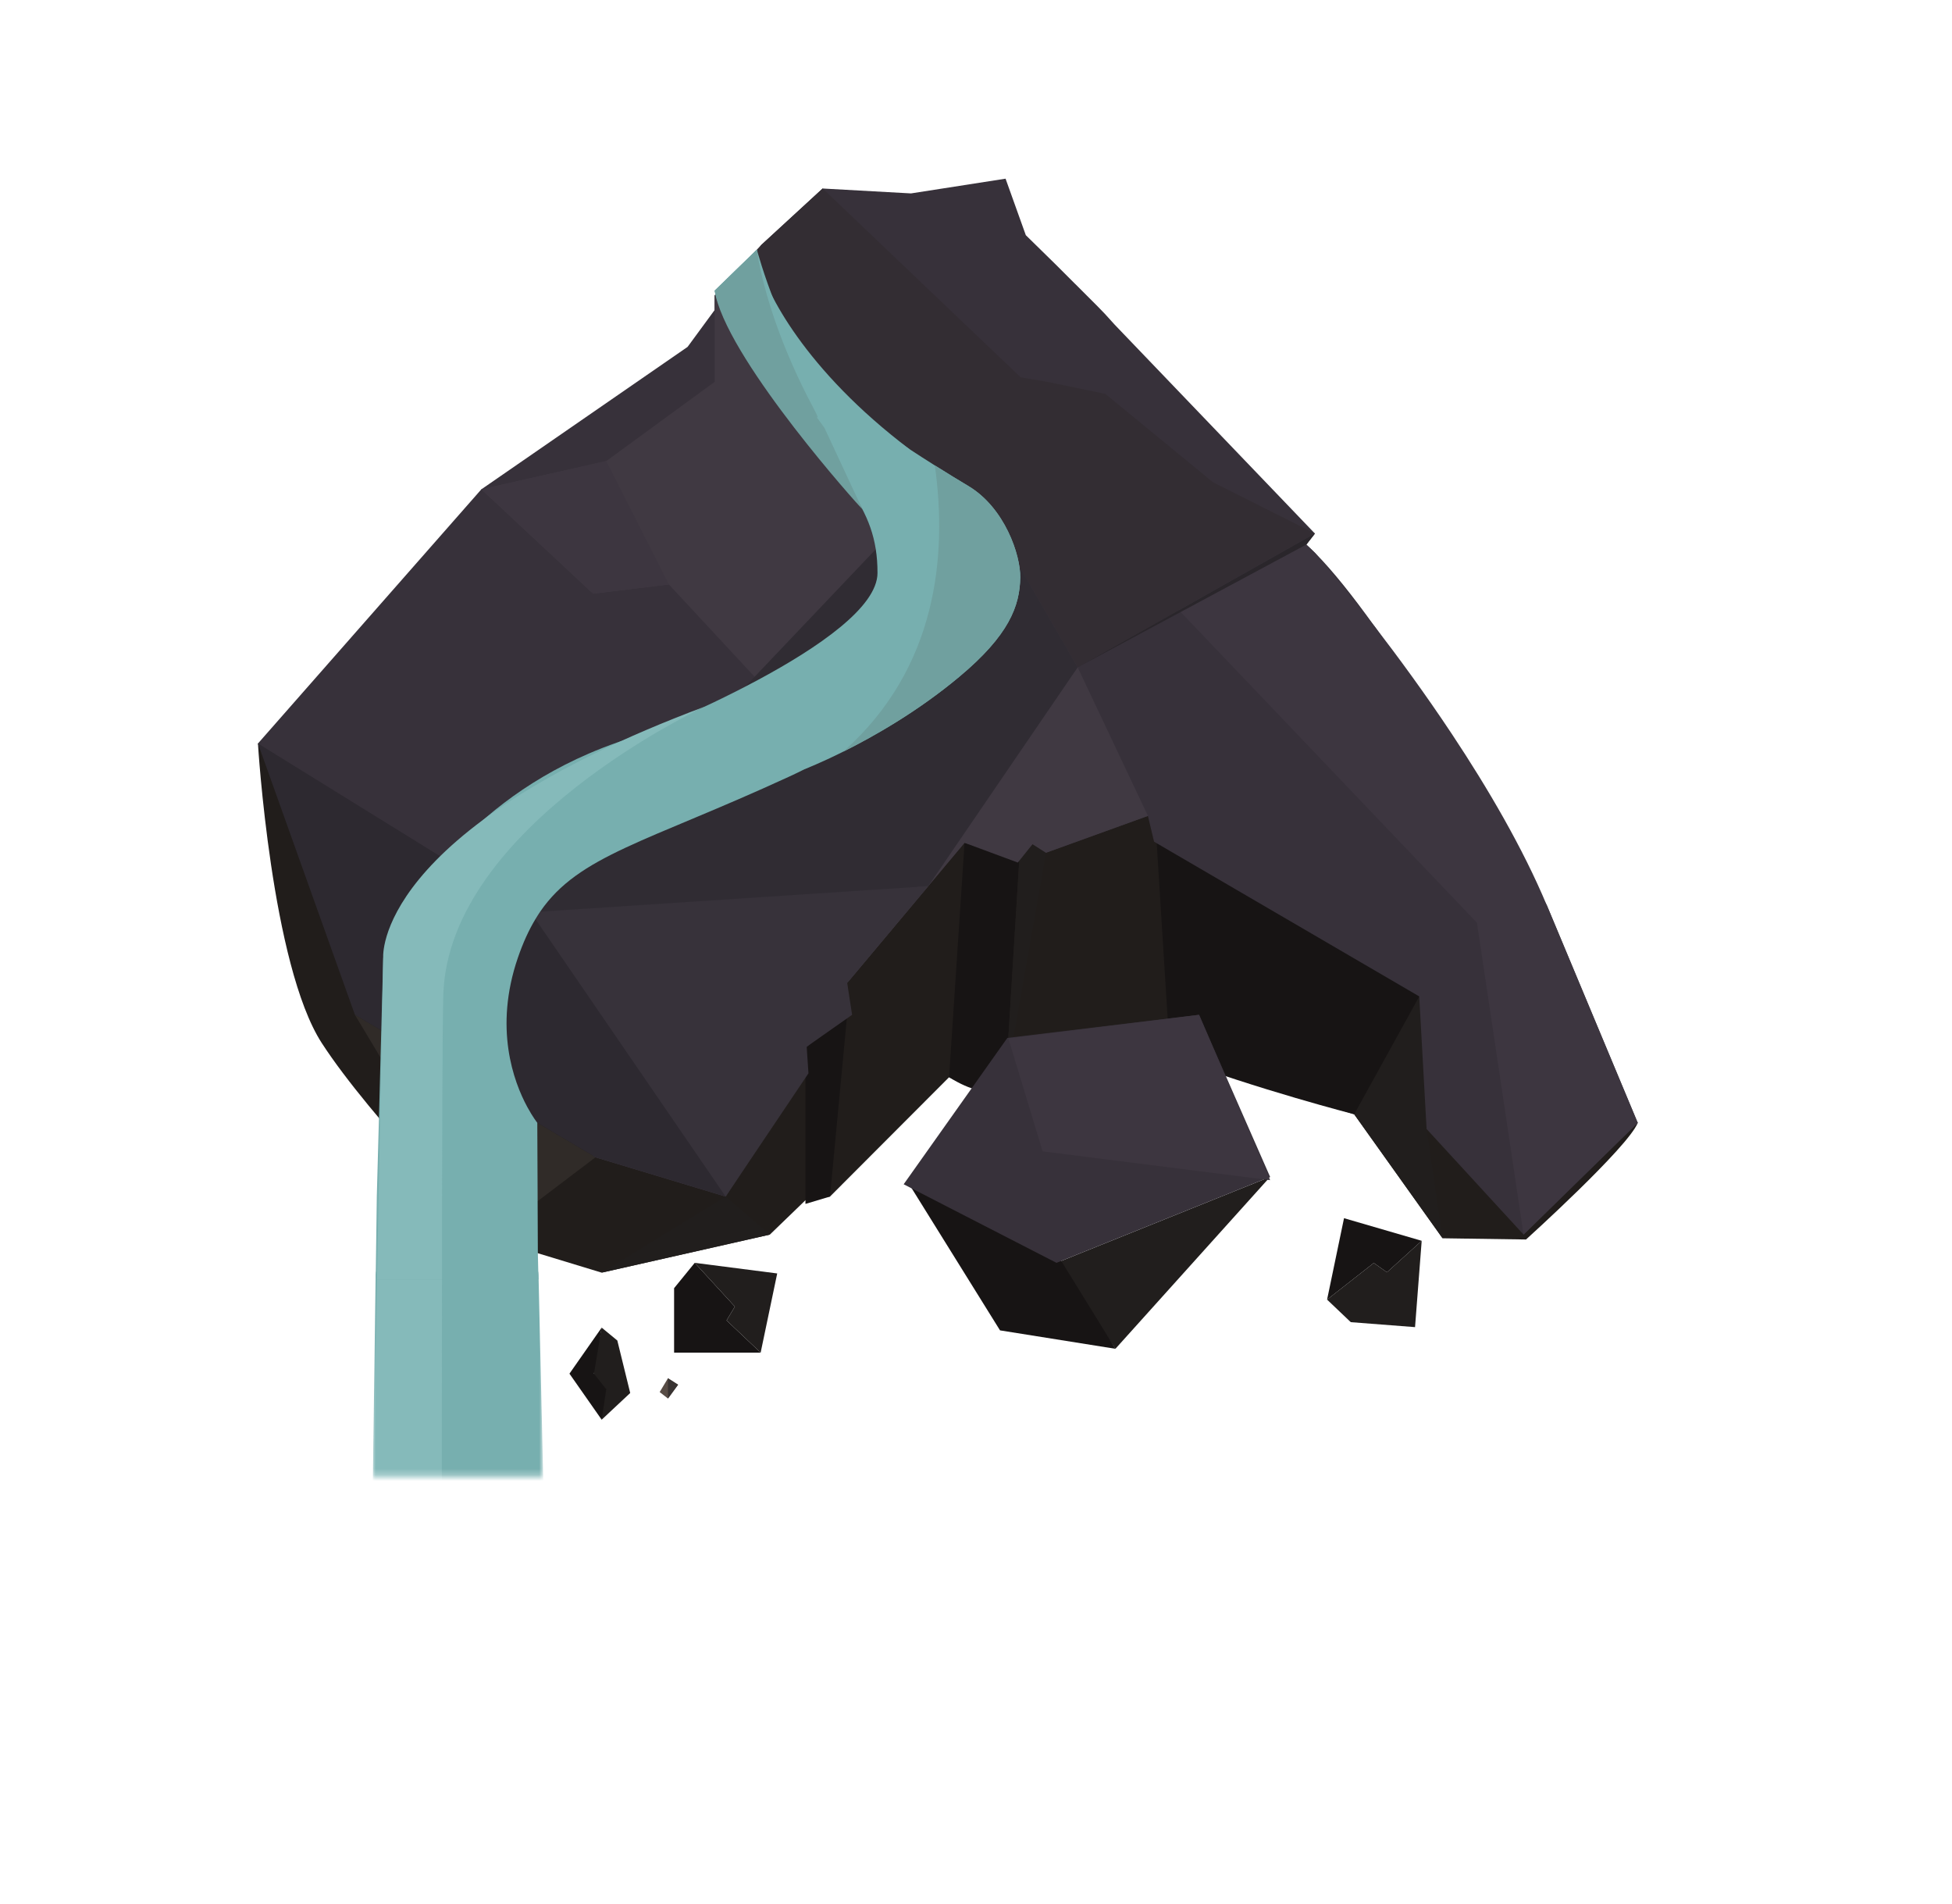 <?xml version="1.0" encoding="utf-8"?>
<!-- Generator: Adobe Illustrator 16.0.0, SVG Export Plug-In . SVG Version: 6.00 Build 0)  -->
<!DOCTYPE svg PUBLIC "-//W3C//DTD SVG 1.1//EN" "http://www.w3.org/Graphics/SVG/1.1/DTD/svg11.dtd">
<svg version="1.1" id="Layer_1" xmlns="http://www.w3.org/2000/svg" xmlns:xlink="http://www.w3.org/1999/xlink" x="0px" y="0px"
	 width="322px" height="314px" viewBox="0 0 322 314" enable-background="new 0 0 322 314" xml:space="preserve">
<g id="Layer_4">
	<g>
		<polygon fill="#171414" points="121.222,215.49 119.855,217.767 125.475,223.083 111.198,223.083 111.198,212.451 
			114.604,208.271 		"/>
		<polygon fill="#211E1D" points="114.604,208.271 128.208,210.021 125.475,223.083 119.855,217.767 121.222,215.49 		"/>
		<polygon fill="#211E1D" points="99.251,218.955 97.838,225.689 99.251,234.142 103.959,229.738 101.833,221.082 		"/>
		<polygon fill="#171414" points="99.251,218.955 93.936,226.548 99.251,234.142 100.011,229.13 97.981,226.548 		"/>
		<polygon fill="#574C45" points="110.187,227.308 108.819,229.585 110.187,230.65 111.857,228.371 		"/>
		<polygon fill="#383331" points="110.187,227.308 110.187,230.65 111.857,228.371 		"/>
		<path fill="#211D1B" d="M270.158,185.189c-1.613,4.047-18.424,19.233-18.424,19.233l-13.771-0.201l-14.58-20.453l-30.375-9.514
			l-23.086-0.813l-4.045,2.43v2.637c-2.433,2.83-9.319-0.846-9.319-0.846l-19.641,19.678l-4.054,0.607l-5.867,5.668l-27.745,6.274
			l-18.632-5.668c0,0-19.481-19.744-27.539-32.196c-8.294-12.818-10.528-49.238-10.528-49.408l179.008,5.467L270.158,185.189z"/>
		<path fill="#FBB040" d="M138.131,169.392"/>
		<polygon fill="#171414" points="136.916,197.339 139.75,167.367 132.866,167.367 132.865,198.554 		"/>
		<path fill="#171414" d="M156.557,177.662l2.634-39.859l9.112,1.416l-2.426,39.289
			C165.876,178.507,164.049,182.289,156.557,177.662z"/>
		<polygon fill="#211E1D" points="168.303,139.218 170.531,135.574 172.557,140.636 165.876,178.507 		"/>
		<polygon fill="#211E1D" points="223.383,183.769 234.115,164.33 235.33,186.199 237.963,204.222 		"/>
		<path fill="#171414" d="M193.008,174.255l-2.631-42.125l44.145,25.922l-0.404,6.277l-10.732,19.438
			C223.383,183.769,207.586,179.724,193.008,174.255z"/>
		<polygon fill="#211E1D" points="119.703,197.337 99.251,209.89 126.996,203.615 		"/>
		<polygon fill="#211E1D" points="209.516,194.095 184,222.447 174.279,208.271 		"/>
		<polygon fill="#171414" points="149.979,195.314 164.963,219.41 184,222.447 173.57,205.539 149.979,194.095 		"/>
		<polygon fill="#37313A" points="166.177,171.171 197.77,167.367 209.516,194.095 174.279,208.271 149.068,195.314 		"/>
		<polygon fill="#3D3640" points="166.339,171.25 171.988,189.886 209.516,194.636 197.813,167.367 		"/>
		<polygon fill="#302B28" points="58.548,167.367 80.619,204.222 98.239,190.857 		"/>
		<path fill="#37313A" d="M270.158,185.189l-18.832,18.426l-15.996-17.416l-1.215-21.871l-43.309-25.26l-0.433-0.257l-1.015-4.252
			l-16.805,6.074l-2.229-1.414l-2.135,1.812l-0.498,0.418l-8.583-2.453l-5.988,7.145v0.006l-13.371,15.959v5.263l-6.686,5.268
			l-0.206,4.66l-13.157,20.047l-21.471-6.481l-11.263-8.306l-14.061-10.371l-2.412-1.778l-7.284-12.455l-20.661-35.332
			l36.852-41.918l6.927-4.781l27.095-18.711l4.459-6.075v-2.43h2.224l4.775-7.254l0.006-0.007l0.688-1.043l10.127-9.313l14.58,0.808
			l15.595-2.43l3.34,9.319l4.959,4.86l3.189,3.188l0.012,0.006l3.688,3.688l1.185,1.223l1.646,1.814l33.012,34.428l-1.42,1.822
			c0.418,0.377,0.855,0.791,1.299,1.233l0.006,0.007c0.051,0.041,0.094,0.09,0.137,0.133c0.012,0.013,0.035,0.037,0.061,0.067
			c2.879,2.903,6.215,7.108,9.672,11.938c0.02,0.022,0.035,0.049,0.062,0.07c3.998,5.577,8.17,11.98,12.053,18.214
			c8.723,13.991,15.971,27.083,16.391,27.835c0.008,0.014,0.014,0.024,0.02,0.036c11.312,27.076,14.873,35.576,14.975,35.836
			C270.158,185.189,270.158,185.189,270.158,185.189z"/>
		<polygon fill="#332D33" points="216.906,87.989 194.479,100.637 177.771,110.06 165.925,89.557 151.655,83.463 151.345,83.33 
			134.141,67.206 129.626,62.979 118.187,49.072 118.096,48.957 117.883,48.702 118.005,48.568 118.035,48.538 124.852,41.174 
			125.575,40.396 135.702,31.083 165.597,59.588 168.355,62.218 172.201,62.88 172.76,62.979 182.328,64.952 200.098,79.533 		"/>
		<polygon fill="#403942" points="177.771,110.06 189.364,134.562 172.557,140.636 170.33,139.218 167.898,142.257 159.112,138.998 
			139.75,162.101 		"/>
		<polygon fill="#37323A" points="42.553,122.617 75.862,148.029 87.557,150.458 153.124,146.144 139.75,162.101 140.562,167.367 
			133.069,172.632 133.364,177.015 119.703,197.337 98.239,190.857 70.496,170.404 		"/>
		<polygon fill="#2D2930" points="87.557,150.458 119.703,197.337 98.239,190.857 58.548,167.367 42.553,122.617 		"/>
		<polygon fill="#302C33" points="87.557,150.458 151.345,83.33 165.925,89.557 177.771,110.06 153.124,146.144 		"/>
		<polygon fill="#403942" points="151.345,83.33 144.261,90.79 124.475,111.609 110.338,96.391 102.155,97.387 97.836,97.91 
			79.404,80.699 87.939,78.768 100.011,76.04 117.883,62.979 117.883,48.702 118.084,48.908 118.163,48.993 132.324,63.641 		"/>
		<polygon fill="#3D3640" points="100.011,76.04 110.338,96.391 97.838,97.91 79.406,80.695 		"/>
		<path fill="#3D3640" d="M270.158,185.189l-18.832,18.426l-7.355-49.195l-0.334-2.242l-14.592-15.297l-8.414-8.826l-0.141-0.145
			l-25.729-26.975l-0.285-0.298l4.438-2.509l17.988-10.141l-1.42,1.824l1.299,1.232l0.006,0.006l0.115,0.109
			c0,0,0.006,0.006,0.021,0.023c0.012,0.012,0.034,0.037,0.061,0.067c0.582,0.674,4.459,5.183,9.672,11.938
			c0.02,0.022,0.035,0.049,0.062,0.07c3.812,4.951,8.346,11.111,12.822,17.861c5.867,8.844,11.652,18.706,15.619,28.188
			c0.006,0.013,0.014,0.025,0.02,0.037c11.312,27.076,14.873,35.576,14.975,35.836C270.158,185.189,270.158,185.189,270.158,185.189
			z"/>
		<polygon fill="#2A262B" points="216.906,87.989 215.486,89.812 194.764,100.935 177.771,110.06 194.479,100.637 198.918,98.128 		
			"/>
		<path fill="#77AFAF" d="M149.979,74.038c-17.113-12.951-23.767-25.974-24.812-30.931c-0.03-0.146-0.057-0.287-0.079-0.414
			c0-0.012,0-0.019-0.006-0.024c-0.109-0.553-0.17-0.972-0.201-1.222c0-0.023-0.006-0.041-0.006-0.065
			c-0.021-0.134-0.024-0.207-0.024-0.207l-6.968,6.769c0.049,0.201,0.098,0.395,0.152,0.596c0.012,0.054,0.029,0.109,0.043,0.164
			c0.028,0.097,0.055,0.193,0.085,0.292c0.006,0.024,0.018,0.055,0.022,0.079c3.435,11.379,18.286,23.553,24.003,31.092l0.604,0.838
			c0.012,0.006,0.012,0.012,0.018,0.02c0.541,0.776,0.967,1.5,1.246,2.156c0.76,1.785,3.905,4.168,3.194,7.32
			c-1.598,7.035-0.5,16-23.765,23.905c-1.021,0.559-2.09,1.1-3.208,1.621c-3.861,1.821-8.272,3.457-13.278,4.816
			c-3.556,0.966-6.84,2.126-9.878,3.439c-10.853,4.688-18.529,11.27-23.804,17.369c-0.796,0.924-1.543,1.84-2.234,2.731
			c-5.564,7.197-7.723,13.158-7.861,13.547c-0.006,0.015-0.006,0.021-0.006,0.021l-0.322,11.983l-0.122,4.484l-0.261,9.969
			l-0.354,12.951L61.973,211c8.95,0,17.9,0,26.852,0l-0.101-4.311l-0.037-8.591v-0.76l-0.055-12.168c0,0-0.741-0.918-1.658-2.619
			c-2.248-4.153-5.528-13-1.543-24.604c0.844-2.453,1.792-4.543,2.897-6.367c0.25-0.424,0.517-0.832,0.782-1.229
			c6.381-9.295,17.569-11.448,40.973-22.223c1.92-0.881,3.682-1.771,5.297-2.68c1.622-0.904,3.099-1.816,4.447-2.732
			c17.424-11.932,25.781-22.507,24.729-31.717c-0.206-1.811-9.848-5.469-9.557-7.018"/>
		<path fill="#77AFAF" d="M168.3,95.25c-0.069,4.66-1.83,9.5-10.05,16.36c-6.88,5.75-14.16,9.87-19.14,12.35
			c-3.78,1.89-6.24,2.83-6.24,2.83l-27.66-5.43c0,0,39.52-15.55,39.54-26.86s-6.29-15.71-19.28-32.96l-7.59-13.6l6.97-6.77
			c0,0,4.52,16.83,11.46,22.83c5.11,4.42,12.15,9.14,17.9,12.76c2.06,1.3,3.96,2.45,5.54,3.4
			C165.75,83.75,168.361,91.55,168.3,95.25z"/>
		<path fill="#70A09F" d="M168.3,95.25c-0.069,4.66-1.83,9.5-10.05,16.36c-6.88,5.75-14.16,9.87-19.14,12.35
			c15.55-13.81,17.16-32.45,15.1-47.2c2.06,1.3,3.96,2.45,5.54,3.4C165.75,83.75,168.361,91.55,168.3,95.25z"/>
		<defs>
			<filter id="Adobe_OpacityMaskFilter" filterUnits="userSpaceOnUse" x="61.453" y="209.729" width="28.255" height="39.771">
				<feColorMatrix  type="matrix" values="1 0 0 0 0  0 1 0 0 0  0 0 1 0 0  0 0 0 1 0"/>
			</filter>
		</defs>
		<mask maskUnits="userSpaceOnUse" x="61.453" y="209.729" width="28.255" height="39.771" id="SVGID_4_">
			<g filter="url(#Adobe_OpacityMaskFilter)">
				
					<linearGradient id="SVGID_1_" gradientUnits="userSpaceOnUse" x1="92.348" y1="152.258" x2="92.348" y2="194.459" gradientTransform="matrix(1 0 0 1 -16.72 48.999)">
					<stop  offset="0.337" style="stop-color:#FFFFFF"/>
					<stop  offset="1" style="stop-color:#000000"/>
				</linearGradient>
				<rect x="58.548" y="201.257" fill="url(#SVGID_1_)" width="34.16" height="42.201"/>
			</g>
		</mask>
		<g mask="url(#SVGID_4_)">
			<path fill="#77AFAF" d="M61.453,248.229c9.113,0,19.14,0,28.255,0l-0.888-38.5c-8.948,0-17.898,0-26.85,0L61.453,248.229z"/>
			<path fill="#85BABA" d="M61.453,249.5c3.746,0,7.675,0,11.421,0c0.02-10.229,0.021-24.494,0.035-38.5c-3.572,0-7.146,0-10.718,0
				L61.453,249.5z"/>
		</g>
		<path fill="#85BABA" d="M116.246,116.54c-54.792,20.497-53.033,41.409-53.033,41.409L62.193,211c3.572,0,7.146,0,10.718,0
			c0.019-21.348,0.06-42.086,0.219-46.988C74.04,136.082,116.246,116.54,116.246,116.54z"/>
		<path fill="#70A09F" d="M142.254,83.982c-0.683-0.638-21.279-23.6-24.158-35.026c-0.006-0.019-0.012-0.03-0.012-0.049
			c-0.02-0.072-0.037-0.14-0.049-0.206c-0.014-0.049-0.024-0.092-0.03-0.135c-0.048-0.211-0.091-0.418-0.122-0.625l6.968-6.769
			c0,0,0.006,0.073,0.024,0.207c0.006,0.019,0.006,0.036,0.012,0.06c0.03,0.25,0.097,0.656,0.194,1.229
			c0.006,0.006,0.006,0.012,0.006,0.023c0.022,0.129,0.049,0.269,0.079,0.414c0.638,3.359,2.455,10.856,7.154,20.535
			c0.562,1.159,1.161,2.344,1.817,3.565c2.156,4.052-1.377-1.179,1.867,3.365L142.254,83.982z"/>
		<polygon fill="#211E1D" points="226.621,208.294 228.787,209.833 234.521,204.638 233.424,218.875 222.822,218.056 
			218.914,214.337 		"/>
		<polygon fill="#171414" points="218.914,214.337 221.709,200.908 234.521,204.638 228.787,209.833 226.621,208.294 		"/>
	</g>
</g>
</svg>

